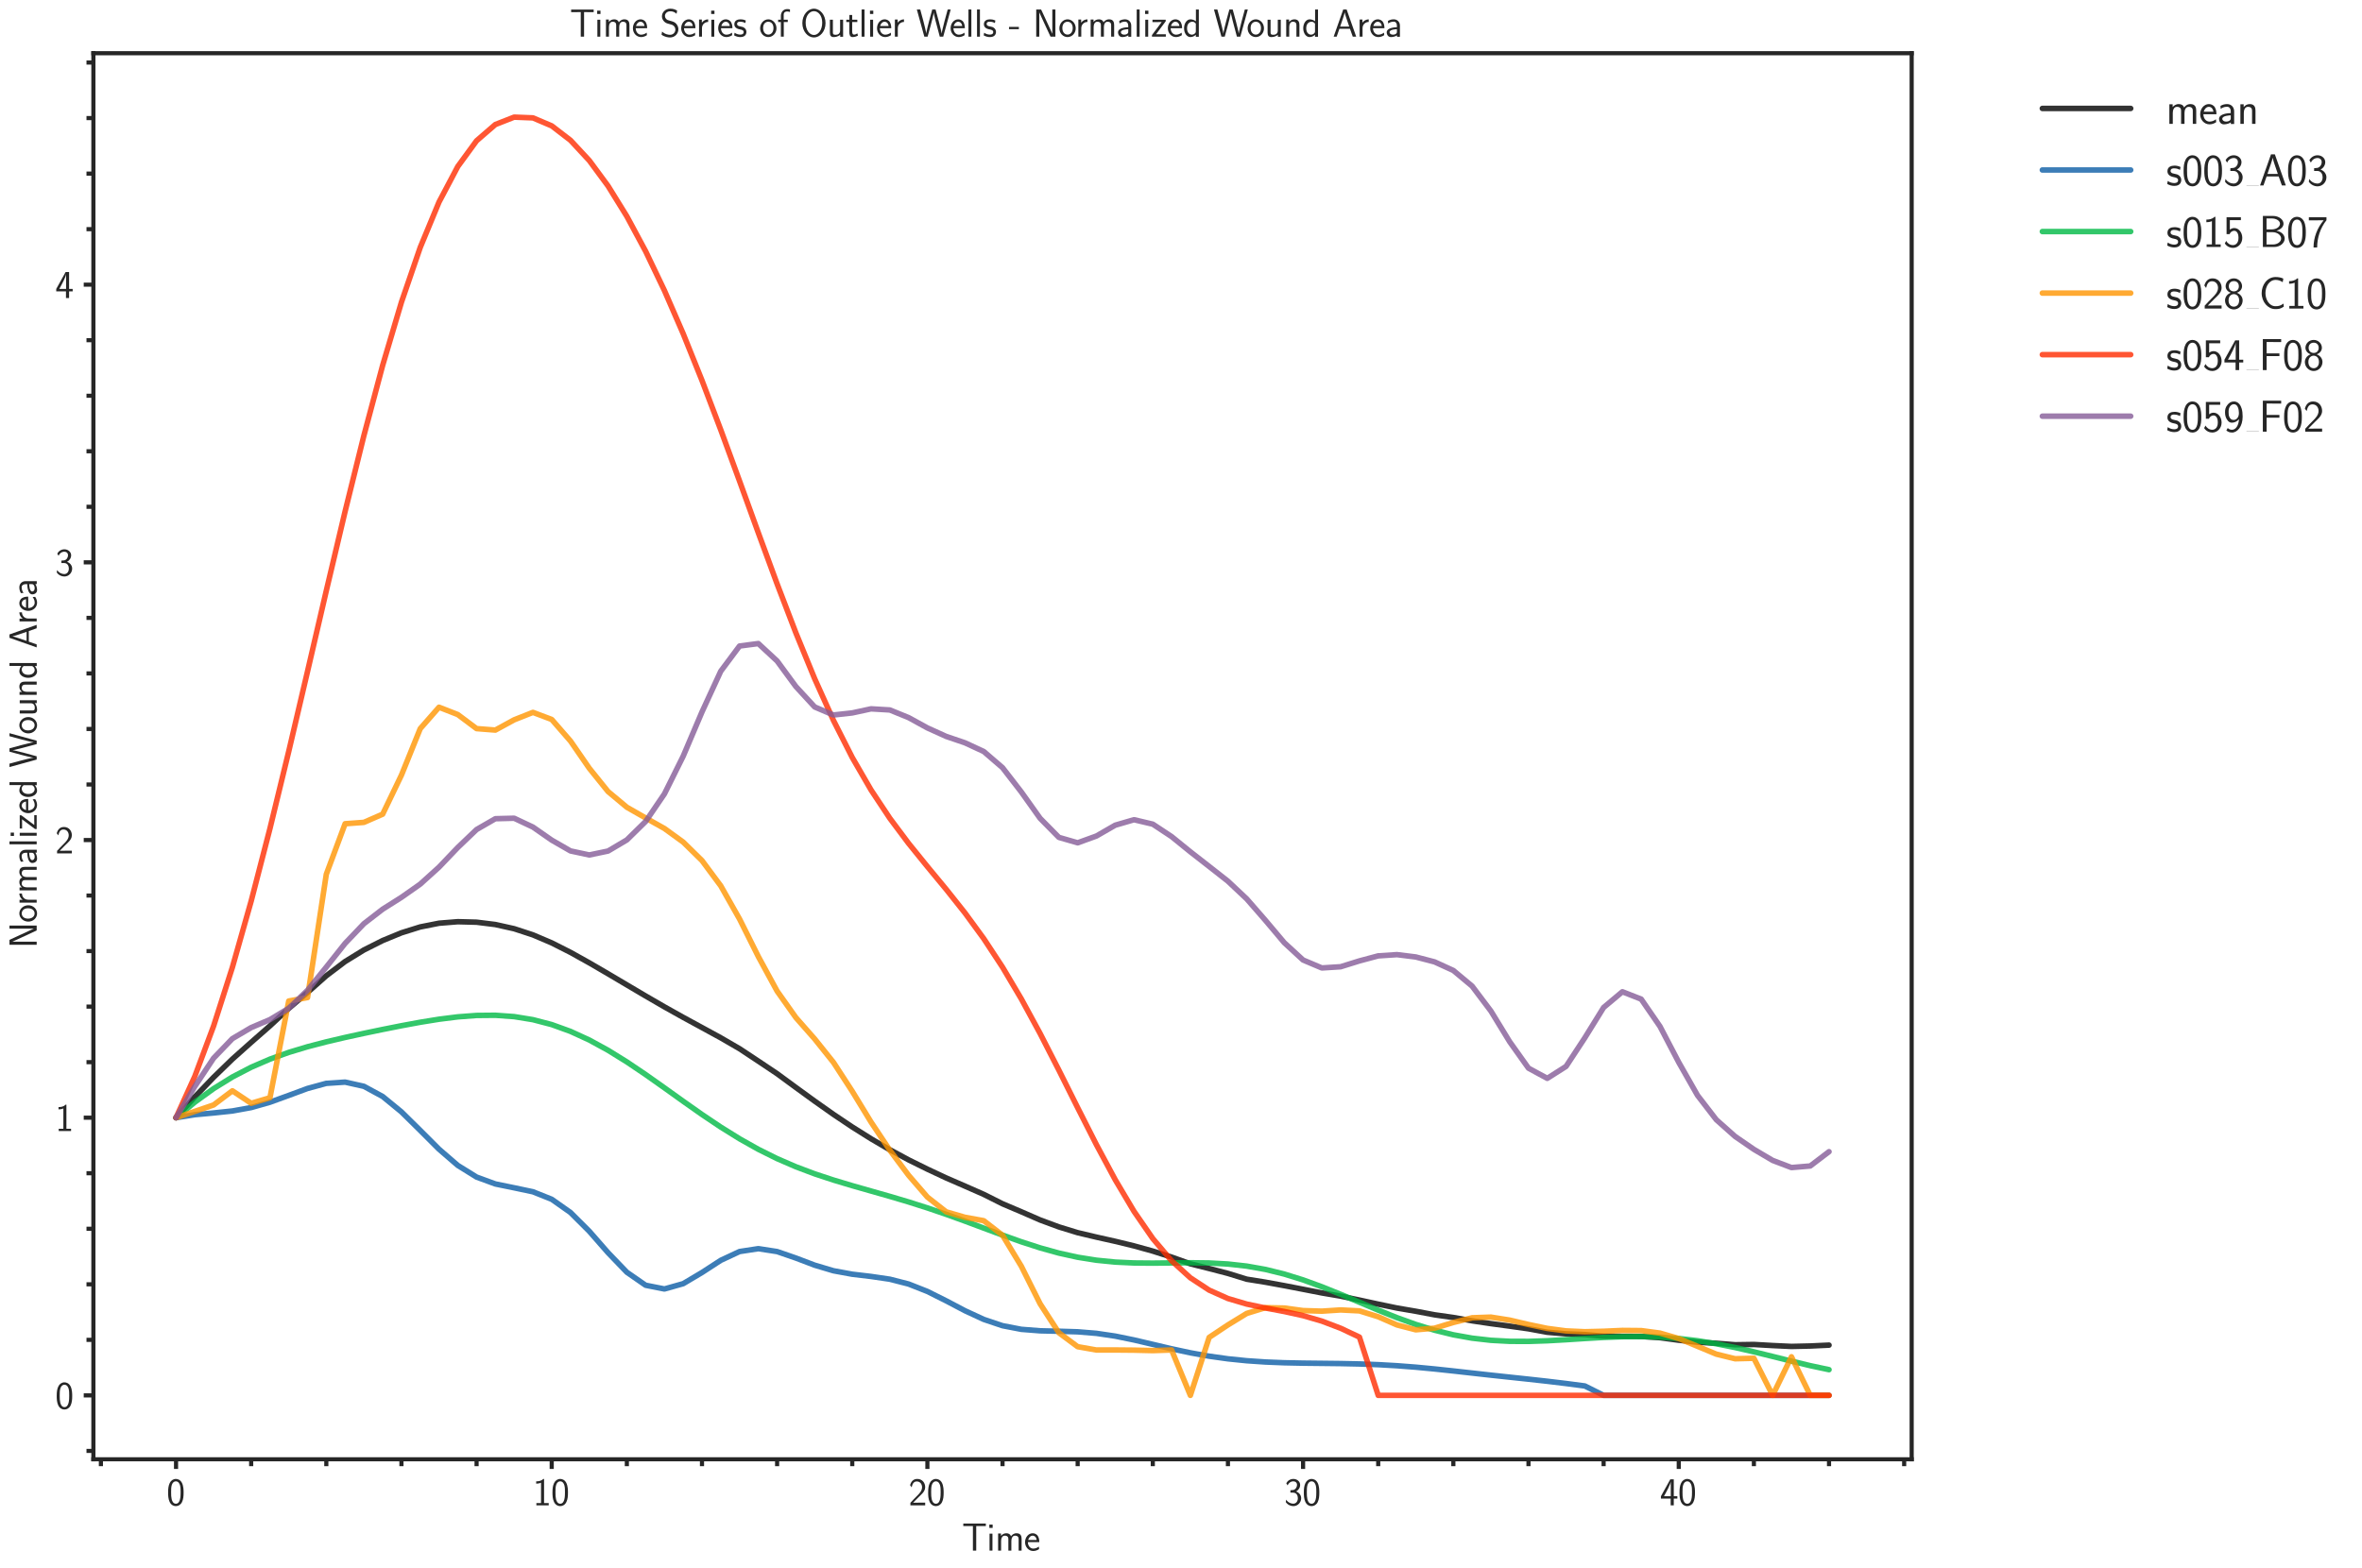<?xml version="1.0" encoding="utf-8" standalone="no"?>
<!DOCTYPE svg PUBLIC "-//W3C//DTD SVG 1.1//EN"
  "http://www.w3.org/Graphics/SVG/1.1/DTD/svg11.dtd">
<svg xmlns:xlink="http://www.w3.org/1999/xlink" width="855.53pt" height="568.08pt" viewBox="0 0 855.53 568.08" xmlns="http://www.w3.org/2000/svg" version="1.1">
 <defs>
  <style type="text/css">*{stroke-linejoin: round; stroke-linecap: butt}</style>
 </defs>
 <g id="figure_1">
  <g id="patch_1">
   <path d="M 0 568.08 
L 855.53 568.08 
L 855.53 0 
L 0 0 
z
" style="fill: #ffffff"/>
  </g>
  <g id="axes_1">
   <g id="patch_2">
    <path d="M 33.826 528.684 
L 692.419 528.684 
L 692.419 19.286 
L 33.826 19.286 
z
" style="fill: #ffffff"/>
   </g>
   <g id="matplotlib.axis_1">
    <g id="xtick_1">
     <g id="line2d_1">
      <defs>
       <path id="m28e84fc2ea" d="M 0 0 
L 0 3.5 
" style="stroke: #262626; stroke-width: 1.5"/>
      </defs>
      <g>
       <use xlink:href="#m28e84fc2ea" x="63.762" y="528.684" style="fill: #262626; stroke: #262626; stroke-width: 1.5"/>
      </g>
     </g>
     <g id="text_1">
      <!-- $\mathdefault{0}$ -->
      <g style="fill: #262626" transform="translate(60.348 545.37) scale(0.14 -0.14)">
       <defs>
        <path id="CMSS17-30" d="M 2758 2073 
C 2758 2439 2752 3120 2490 3647 
C 2227 4153 1805 4288 1504 4288 
C 1069 4288 698 4031 506 3621 
C 301 3191 243 2748 243 2073 
C 243 1611 262 1046 493 551 
C 755 6 1197 -128 1498 -128 
C 1894 -128 2278 83 2496 525 
C 2720 988 2758 1495 2758 2073 
z
M 1498 262 
C 1011 262 864 821 819 1007 
C 742 1328 730 1636 730 2144 
C 730 2542 730 2992 851 3345 
C 998 3756 1254 3897 1498 3897 
C 1971 3897 2125 3422 2176 3255 
C 2272 2915 2272 2516 2272 2144 
C 2272 1546 2272 262 1498 262 
z
" transform="scale(0.016)"/>
       </defs>
       <use xlink:href="#CMSS17-30" transform="scale(0.996)"/>
      </g>
     </g>
    </g>
    <g id="xtick_2">
     <g id="line2d_2">
      <g>
       <use xlink:href="#m28e84fc2ea" x="199.835" y="528.684" style="fill: #262626; stroke: #262626; stroke-width: 1.5"/>
      </g>
     </g>
     <g id="text_2">
      <!-- $\mathdefault{10}$ -->
      <g style="fill: #262626" transform="translate(193.007 545.37) scale(0.14 -0.14)">
       <defs>
        <path id="CMSS17-31" d="M 1818 4288 
L 1696 4288 
C 1350 3949 947 3902 538 3891 
L 538 3520 
C 723 3526 1024 3539 1325 3673 
L 1325 371 
L 570 371 
L 570 0 
L 2573 0 
L 2573 371 
L 1818 371 
L 1818 4288 
z
" transform="scale(0.016)"/>
       </defs>
       <use xlink:href="#CMSS17-31" transform="scale(0.996)"/>
       <use xlink:href="#CMSS17-30" transform="translate(46.844 0) scale(0.996)"/>
      </g>
     </g>
    </g>
    <g id="xtick_3">
     <g id="line2d_3">
      <g>
       <use xlink:href="#m28e84fc2ea" x="335.908" y="528.684" style="fill: #262626; stroke: #262626; stroke-width: 1.5"/>
      </g>
     </g>
     <g id="text_3">
      <!-- $\mathdefault{20}$ -->
      <g style="fill: #262626" transform="translate(329.08 545.37) scale(0.14 -0.14)">
       <defs>
        <path id="CMSS17-32" d="M 1651 1353 
C 1830 1538 2099 1761 2285 1984 
C 2464 2201 2701 2507 2701 2953 
C 2701 3655 2227 4288 1421 4288 
C 787 4288 422 3891 250 3272 
L 499 2928 
C 640 3508 838 3878 1338 3878 
C 1888 3878 2195 3431 2195 2940 
C 2195 2354 1747 1901 1408 1563 
C 1030 1187 659 805 301 409 
L 301 0 
L 2701 0 
L 2701 435 
L 1613 435 
C 1536 435 1459 428 1382 428 
L 742 428 
L 742 435 
L 1651 1353 
z
" transform="scale(0.016)"/>
       </defs>
       <use xlink:href="#CMSS17-32" transform="scale(0.996)"/>
       <use xlink:href="#CMSS17-30" transform="translate(46.844 0) scale(0.996)"/>
      </g>
     </g>
    </g>
    <g id="xtick_4">
     <g id="line2d_4">
      <g>
       <use xlink:href="#m28e84fc2ea" x="471.981" y="528.684" style="fill: #262626; stroke: #262626; stroke-width: 1.5"/>
      </g>
     </g>
     <g id="text_4">
      <!-- $\mathdefault{30}$ -->
      <g style="fill: #262626" transform="translate(465.152 545.37) scale(0.14 -0.14)">
       <defs>
        <path id="CMSS17-33" d="M 1005 2060 
L 1440 2060 
C 2042 2060 2214 1532 2214 1164 
C 2214 662 1933 268 1472 268 
C 1114 268 608 449 320 926 
C 275 700 275 687 250 533 
C 550 89 1037 -128 1485 -128 
C 2214 -128 2752 481 2752 1158 
C 2752 1667 2400 2092 1920 2252 
C 2304 2463 2586 2860 2586 3321 
C 2586 3859 2093 4288 1491 4288 
C 941 4288 512 3948 333 3583 
C 378 3519 493 3334 550 3238 
C 691 3615 1056 3897 1485 3897 
C 1843 3897 2080 3660 2080 3321 
C 2080 2969 1856 2585 1478 2496 
C 1453 2496 1056 2457 1005 2451 
L 1005 2060 
z
" transform="scale(0.016)"/>
       </defs>
       <use xlink:href="#CMSS17-33" transform="scale(0.996)"/>
       <use xlink:href="#CMSS17-30" transform="translate(46.844 0) scale(0.996)"/>
      </g>
     </g>
    </g>
    <g id="xtick_5">
     <g id="line2d_5">
      <g>
       <use xlink:href="#m28e84fc2ea" x="608.054" y="528.684" style="fill: #262626; stroke: #262626; stroke-width: 1.5"/>
      </g>
     </g>
     <g id="text_5">
      <!-- $\mathdefault{40}$ -->
      <g style="fill: #262626" transform="translate(601.225 545.37) scale(0.14 -0.14)">
       <defs>
        <path id="CMSS17-34" d="M 2253 1088 
L 2835 1088 
L 2835 1478 
L 2253 1478 
L 2253 4224 
L 1690 4224 
L 166 1478 
L 166 1088 
L 1747 1088 
L 1747 0 
L 2253 0 
L 2253 1088 
z
M 659 1478 
C 1030 2139 1766 3474 1766 3927 
L 1766 1478 
L 659 1478 
z
" transform="scale(0.016)"/>
       </defs>
       <use xlink:href="#CMSS17-34" transform="scale(0.996)"/>
       <use xlink:href="#CMSS17-30" transform="translate(46.844 0) scale(0.996)"/>
      </g>
     </g>
    </g>
    <g id="xtick_6">
     <g id="line2d_6">
      <defs>
       <path id="m2601c8737a" d="M 0 0 
L 0 2.5 
" style="stroke: #262626; stroke-width: 1.5"/>
      </defs>
      <g>
       <use xlink:href="#m2601c8737a" x="36.548" y="528.684" style="fill: #262626; stroke: #262626; stroke-width: 1.5"/>
      </g>
     </g>
    </g>
    <g id="xtick_7">
     <g id="line2d_7">
      <g>
       <use xlink:href="#m2601c8737a" x="90.977" y="528.684" style="fill: #262626; stroke: #262626; stroke-width: 1.5"/>
      </g>
     </g>
    </g>
    <g id="xtick_8">
     <g id="line2d_8">
      <g>
       <use xlink:href="#m2601c8737a" x="118.192" y="528.684" style="fill: #262626; stroke: #262626; stroke-width: 1.5"/>
      </g>
     </g>
    </g>
    <g id="xtick_9">
     <g id="line2d_9">
      <g>
       <use xlink:href="#m2601c8737a" x="145.406" y="528.684" style="fill: #262626; stroke: #262626; stroke-width: 1.5"/>
      </g>
     </g>
    </g>
    <g id="xtick_10">
     <g id="line2d_10">
      <g>
       <use xlink:href="#m2601c8737a" x="172.621" y="528.684" style="fill: #262626; stroke: #262626; stroke-width: 1.5"/>
      </g>
     </g>
    </g>
    <g id="xtick_11">
     <g id="line2d_11">
      <g>
       <use xlink:href="#m2601c8737a" x="227.05" y="528.684" style="fill: #262626; stroke: #262626; stroke-width: 1.5"/>
      </g>
     </g>
    </g>
    <g id="xtick_12">
     <g id="line2d_12">
      <g>
       <use xlink:href="#m2601c8737a" x="254.264" y="528.684" style="fill: #262626; stroke: #262626; stroke-width: 1.5"/>
      </g>
     </g>
    </g>
    <g id="xtick_13">
     <g id="line2d_13">
      <g>
       <use xlink:href="#m2601c8737a" x="281.479" y="528.684" style="fill: #262626; stroke: #262626; stroke-width: 1.5"/>
      </g>
     </g>
    </g>
    <g id="xtick_14">
     <g id="line2d_14">
      <g>
       <use xlink:href="#m2601c8737a" x="308.694" y="528.684" style="fill: #262626; stroke: #262626; stroke-width: 1.5"/>
      </g>
     </g>
    </g>
    <g id="xtick_15">
     <g id="line2d_15">
      <g>
       <use xlink:href="#m2601c8737a" x="363.123" y="528.684" style="fill: #262626; stroke: #262626; stroke-width: 1.5"/>
      </g>
     </g>
    </g>
    <g id="xtick_16">
     <g id="line2d_16">
      <g>
       <use xlink:href="#m2601c8737a" x="390.337" y="528.684" style="fill: #262626; stroke: #262626; stroke-width: 1.5"/>
      </g>
     </g>
    </g>
    <g id="xtick_17">
     <g id="line2d_17">
      <g>
       <use xlink:href="#m2601c8737a" x="417.552" y="528.684" style="fill: #262626; stroke: #262626; stroke-width: 1.5"/>
      </g>
     </g>
    </g>
    <g id="xtick_18">
     <g id="line2d_18">
      <g>
       <use xlink:href="#m2601c8737a" x="444.766" y="528.684" style="fill: #262626; stroke: #262626; stroke-width: 1.5"/>
      </g>
     </g>
    </g>
    <g id="xtick_19">
     <g id="line2d_19">
      <g>
       <use xlink:href="#m2601c8737a" x="499.196" y="528.684" style="fill: #262626; stroke: #262626; stroke-width: 1.5"/>
      </g>
     </g>
    </g>
    <g id="xtick_20">
     <g id="line2d_20">
      <g>
       <use xlink:href="#m2601c8737a" x="526.41" y="528.684" style="fill: #262626; stroke: #262626; stroke-width: 1.5"/>
      </g>
     </g>
    </g>
    <g id="xtick_21">
     <g id="line2d_21">
      <g>
       <use xlink:href="#m2601c8737a" x="553.625" y="528.684" style="fill: #262626; stroke: #262626; stroke-width: 1.5"/>
      </g>
     </g>
    </g>
    <g id="xtick_22">
     <g id="line2d_22">
      <g>
       <use xlink:href="#m2601c8737a" x="580.839" y="528.684" style="fill: #262626; stroke: #262626; stroke-width: 1.5"/>
      </g>
     </g>
    </g>
    <g id="xtick_23">
     <g id="line2d_23">
      <g>
       <use xlink:href="#m2601c8737a" x="635.268" y="528.684" style="fill: #262626; stroke: #262626; stroke-width: 1.5"/>
      </g>
     </g>
    </g>
    <g id="xtick_24">
     <g id="line2d_24">
      <g>
       <use xlink:href="#m2601c8737a" x="662.483" y="528.684" style="fill: #262626; stroke: #262626; stroke-width: 1.5"/>
      </g>
     </g>
    </g>
    <g id="xtick_25">
     <g id="line2d_25">
      <g>
       <use xlink:href="#m2601c8737a" x="689.698" y="528.684" style="fill: #262626; stroke: #262626; stroke-width: 1.5"/>
      </g>
     </g>
    </g>
    <g id="text_6">
     <!-- Time -->
     <g style="fill: #262626" transform="translate(348.425 561.768) scale(0.14 -0.14)">
      <defs>
       <path id="CMSS17-54" d="M 2317 3987 
L 2848 3987 
C 2925 3987 3002 3980 3078 3980 
L 3878 3980 
L 3878 4396 
L 218 4396 
L 218 3980 
L 1018 3980 
C 1094 3980 1171 3987 1248 3987 
L 1779 3987 
L 1779 0 
L 2317 0 
L 2317 3987 
z
" transform="scale(0.016)"/>
       <path id="CMSS17-69" d="M 979 4224 
L 442 4224 
L 442 3686 
L 979 3686 
L 979 4224 
z
M 947 2752 
L 474 2752 
L 474 0 
L 947 0 
L 947 2752 
z
" transform="scale(0.016)"/>
       <path id="CMSS17-6d" d="M 4288 1878 
C 4288 2309 4179 2816 3462 2816 
C 2982 2816 2694 2515 2566 2328 
C 2451 2668 2182 2816 1798 2816 
C 1363 2816 1088 2566 941 2386 
L 941 2783 
L 474 2783 
L 474 0 
L 960 0 
L 960 1556 
C 960 1936 1101 2425 1555 2425 
C 2138 2425 2138 2013 2138 1826 
L 2138 0 
L 2624 0 
L 2624 1556 
C 2624 1936 2765 2425 3219 2425 
C 3802 2425 3802 2013 3802 1826 
L 3802 0 
L 4288 0 
L 4288 1878 
z
" transform="scale(0.016)"/>
       <path id="CMSS17-65" d="M 2502 1375 
C 2502 1587 2490 2001 2285 2347 
C 2061 2713 1696 2816 1421 2816 
C 755 2816 192 2184 192 1363 
C 192 579 774 -64 1510 -64 
C 1798 -64 2150 19 2470 249 
C 2470 275 2458 414 2451 421 
C 2451 433 2432 629 2432 655 
C 2125 408 1773 326 1517 326 
C 1107 326 666 667 646 1375 
L 2502 1375 
z
M 698 1728 
C 781 2086 1062 2425 1421 2425 
C 1517 2425 1965 2412 2080 1728 
L 698 1728 
z
" transform="scale(0.016)"/>
      </defs>
      <use xlink:href="#CMSS17-54" transform="scale(0.996)"/>
      <use xlink:href="#CMSS17-69" transform="translate(63.819 0) scale(0.996)"/>
      <use xlink:href="#CMSS17-6d" transform="translate(86 0) scale(0.996)"/>
      <use xlink:href="#CMSS17-65" transform="translate(160.229 0) scale(0.996)"/>
     </g>
    </g>
   </g>
   <g id="matplotlib.axis_2">
    <g id="ytick_1">
     <g id="line2d_26">
      <defs>
       <path id="mf701b5ebea" d="M 0 0 
L -3.5 0 
" style="stroke: #262626; stroke-width: 1.5"/>
      </defs>
      <g>
       <use xlink:href="#mf701b5ebea" x="33.826" y="505.53" style="fill: #262626; stroke: #262626; stroke-width: 1.5"/>
      </g>
     </g>
     <g id="text_7">
      <!-- $\mathdefault{0}$ -->
      <g style="fill: #262626" transform="translate(19.998 510.373) scale(0.14 -0.14)">
       <use xlink:href="#CMSS17-30" transform="scale(0.996)"/>
      </g>
     </g>
    </g>
    <g id="ytick_2">
     <g id="line2d_27">
      <g>
       <use xlink:href="#mf701b5ebea" x="33.826" y="404.931" style="fill: #262626; stroke: #262626; stroke-width: 1.5"/>
      </g>
     </g>
     <g id="text_8">
      <!-- $\mathdefault{1}$ -->
      <g style="fill: #262626" transform="translate(19.998 409.774) scale(0.14 -0.14)">
       <use xlink:href="#CMSS17-31" transform="scale(0.996)"/>
      </g>
     </g>
    </g>
    <g id="ytick_3">
     <g id="line2d_28">
      <g>
       <use xlink:href="#mf701b5ebea" x="33.826" y="304.332" style="fill: #262626; stroke: #262626; stroke-width: 1.5"/>
      </g>
     </g>
     <g id="text_9">
      <!-- $\mathdefault{2}$ -->
      <g style="fill: #262626" transform="translate(19.998 309.175) scale(0.14 -0.14)">
       <use xlink:href="#CMSS17-32" transform="scale(0.996)"/>
      </g>
     </g>
    </g>
    <g id="ytick_4">
     <g id="line2d_29">
      <g>
       <use xlink:href="#mf701b5ebea" x="33.826" y="203.733" style="fill: #262626; stroke: #262626; stroke-width: 1.5"/>
      </g>
     </g>
     <g id="text_10">
      <!-- $\mathdefault{3}$ -->
      <g style="fill: #262626" transform="translate(19.998 208.576) scale(0.14 -0.14)">
       <use xlink:href="#CMSS17-33" transform="scale(0.996)"/>
      </g>
     </g>
    </g>
    <g id="ytick_5">
     <g id="line2d_30">
      <g>
       <use xlink:href="#mf701b5ebea" x="33.826" y="103.134" style="fill: #262626; stroke: #262626; stroke-width: 1.5"/>
      </g>
     </g>
     <g id="text_11">
      <!-- $\mathdefault{4}$ -->
      <g style="fill: #262626" transform="translate(19.998 107.977) scale(0.14 -0.14)">
       <use xlink:href="#CMSS17-34" transform="scale(0.996)"/>
      </g>
     </g>
    </g>
    <g id="ytick_6">
     <g id="line2d_31">
      <defs>
       <path id="m370d01e0fd" d="M 0 0 
L -2.5 0 
" style="stroke: #262626; stroke-width: 1.5"/>
      </defs>
      <g>
       <use xlink:href="#m370d01e0fd" x="33.826" y="525.65" style="fill: #262626; stroke: #262626; stroke-width: 1.5"/>
      </g>
     </g>
    </g>
    <g id="ytick_7">
     <g id="line2d_32">
      <g>
       <use xlink:href="#m370d01e0fd" x="33.826" y="485.41" style="fill: #262626; stroke: #262626; stroke-width: 1.5"/>
      </g>
     </g>
    </g>
    <g id="ytick_8">
     <g id="line2d_33">
      <g>
       <use xlink:href="#m370d01e0fd" x="33.826" y="465.29" style="fill: #262626; stroke: #262626; stroke-width: 1.5"/>
      </g>
     </g>
    </g>
    <g id="ytick_9">
     <g id="line2d_34">
      <g>
       <use xlink:href="#m370d01e0fd" x="33.826" y="445.17" style="fill: #262626; stroke: #262626; stroke-width: 1.5"/>
      </g>
     </g>
    </g>
    <g id="ytick_10">
     <g id="line2d_35">
      <g>
       <use xlink:href="#m370d01e0fd" x="33.826" y="425.051" style="fill: #262626; stroke: #262626; stroke-width: 1.5"/>
      </g>
     </g>
    </g>
    <g id="ytick_11">
     <g id="line2d_36">
      <g>
       <use xlink:href="#m370d01e0fd" x="33.826" y="384.811" style="fill: #262626; stroke: #262626; stroke-width: 1.5"/>
      </g>
     </g>
    </g>
    <g id="ytick_12">
     <g id="line2d_37">
      <g>
       <use xlink:href="#m370d01e0fd" x="33.826" y="364.691" style="fill: #262626; stroke: #262626; stroke-width: 1.5"/>
      </g>
     </g>
    </g>
    <g id="ytick_13">
     <g id="line2d_38">
      <g>
       <use xlink:href="#m370d01e0fd" x="33.826" y="344.571" style="fill: #262626; stroke: #262626; stroke-width: 1.5"/>
      </g>
     </g>
    </g>
    <g id="ytick_14">
     <g id="line2d_39">
      <g>
       <use xlink:href="#m370d01e0fd" x="33.826" y="324.452" style="fill: #262626; stroke: #262626; stroke-width: 1.5"/>
      </g>
     </g>
    </g>
    <g id="ytick_15">
     <g id="line2d_40">
      <g>
       <use xlink:href="#m370d01e0fd" x="33.826" y="284.212" style="fill: #262626; stroke: #262626; stroke-width: 1.5"/>
      </g>
     </g>
    </g>
    <g id="ytick_16">
     <g id="line2d_41">
      <g>
       <use xlink:href="#m370d01e0fd" x="33.826" y="264.092" style="fill: #262626; stroke: #262626; stroke-width: 1.5"/>
      </g>
     </g>
    </g>
    <g id="ytick_17">
     <g id="line2d_42">
      <g>
       <use xlink:href="#m370d01e0fd" x="33.826" y="243.973" style="fill: #262626; stroke: #262626; stroke-width: 1.5"/>
      </g>
     </g>
    </g>
    <g id="ytick_18">
     <g id="line2d_43">
      <g>
       <use xlink:href="#m370d01e0fd" x="33.826" y="223.853" style="fill: #262626; stroke: #262626; stroke-width: 1.5"/>
      </g>
     </g>
    </g>
    <g id="ytick_19">
     <g id="line2d_44">
      <g>
       <use xlink:href="#m370d01e0fd" x="33.826" y="183.613" style="fill: #262626; stroke: #262626; stroke-width: 1.5"/>
      </g>
     </g>
    </g>
    <g id="ytick_20">
     <g id="line2d_45">
      <g>
       <use xlink:href="#m370d01e0fd" x="33.826" y="163.493" style="fill: #262626; stroke: #262626; stroke-width: 1.5"/>
      </g>
     </g>
    </g>
    <g id="ytick_21">
     <g id="line2d_46">
      <g>
       <use xlink:href="#m370d01e0fd" x="33.826" y="143.374" style="fill: #262626; stroke: #262626; stroke-width: 1.5"/>
      </g>
     </g>
    </g>
    <g id="ytick_22">
     <g id="line2d_47">
      <g>
       <use xlink:href="#m370d01e0fd" x="33.826" y="123.254" style="fill: #262626; stroke: #262626; stroke-width: 1.5"/>
      </g>
     </g>
    </g>
    <g id="ytick_23">
     <g id="line2d_48">
      <g>
       <use xlink:href="#m370d01e0fd" x="33.826" y="83.014" style="fill: #262626; stroke: #262626; stroke-width: 1.5"/>
      </g>
     </g>
    </g>
    <g id="ytick_24">
     <g id="line2d_49">
      <g>
       <use xlink:href="#m370d01e0fd" x="33.826" y="62.894" style="fill: #262626; stroke: #262626; stroke-width: 1.5"/>
      </g>
     </g>
    </g>
    <g id="ytick_25">
     <g id="line2d_50">
      <g>
       <use xlink:href="#m370d01e0fd" x="33.826" y="42.775" style="fill: #262626; stroke: #262626; stroke-width: 1.5"/>
      </g>
     </g>
    </g>
    <g id="ytick_26">
     <g id="line2d_51">
      <g>
       <use xlink:href="#m370d01e0fd" x="33.826" y="22.655" style="fill: #262626; stroke: #262626; stroke-width: 1.5"/>
      </g>
     </g>
    </g>
    <g id="text_12">
     <!-- Normalized Wound Area -->
     <g style="fill: #262626" transform="translate(13.286 343.529) rotate(-90) scale(0.14 -0.14)">
      <defs>
       <path id="CMSS17-4e" d="M 1466 4179 
L 1350 4416 
L 563 4416 
L 563 0 
L 1062 0 
L 1062 3925 
L 1069 3931 
C 1114 3817 1139 3759 1402 3193 
L 2771 236 
L 2886 0 
L 3674 0 
L 3674 4416 
L 3174 4416 
L 3174 490 
L 3168 484 
C 3123 598 3098 655 2835 1222 
L 1466 4179 
z
" transform="scale(0.016)"/>
       <path id="CMSS17-6f" d="M 2829 1356 
C 2829 2175 2221 2816 1504 2816 
C 768 2816 173 2156 173 1356 
C 173 544 787 -64 1498 -64 
C 2227 -64 2829 563 2829 1356 
z
M 1504 339 
C 1050 339 659 710 659 1407 
C 659 2150 1114 2425 1498 2425 
C 1914 2425 2342 2124 2342 1407 
C 2342 684 1926 339 1504 339 
z
" transform="scale(0.016)"/>
       <path id="CMSS17-72" d="M 954 1369 
C 954 1974 1395 2379 1958 2392 
L 1958 2816 
C 1549 2809 1165 2604 934 2270 
L 934 2783 
L 480 2783 
L 480 0 
L 954 0 
L 954 1369 
z
" transform="scale(0.016)"/>
       <path id="CMSS17-61" d="M 2406 1789 
C 2406 2399 1978 2816 1402 2816 
C 1120 2816 813 2764 461 2559 
L 499 2133 
C 659 2250 934 2438 1395 2438 
C 1722 2438 1920 2185 1920 1782 
L 1920 1536 
C 896 1504 256 1209 256 711 
C 256 452 416 -64 947 -64 
C 1043 -64 1562 -52 1933 224 
L 1933 -13 
L 2406 -13 
L 2406 1789 
z
M 1920 824 
C 1920 711 1920 559 1728 446 
C 1562 339 1350 326 1261 326 
C 941 326 723 503 723 723 
C 723 1165 1722 1209 1920 1216 
L 1920 824 
z
" transform="scale(0.016)"/>
       <path id="CMSS17-6c" d="M 947 4416 
L 474 4416 
L 474 0 
L 947 0 
L 947 4416 
z
" transform="scale(0.016)"/>
       <path id="CMSS17-7a" d="M 2400 2502 
L 2400 2752 
L 250 2752 
L 250 2367 
L 1069 2367 
C 1146 2367 1222 2374 1299 2374 
L 1747 2374 
L 166 262 
L 166 0 
L 2419 0 
L 2419 396 
L 1549 396 
C 1472 396 1395 390 1318 390 
L 826 390 
L 2400 2502 
z
" transform="scale(0.016)"/>
       <path id="CMSS17-64" d="M 2611 4416 
L 2138 4416 
L 2138 2495 
C 1939 2662 1613 2816 1254 2816 
C 672 2816 211 2179 211 1375 
C 211 572 666 -64 1235 -64 
C 1677 -64 1971 172 2125 307 
L 2125 -13 
L 2611 -13 
L 2611 4416 
z
M 2125 851 
C 2125 760 2125 663 1926 488 
C 1798 378 1645 326 1498 326 
C 1152 326 698 585 698 1369 
C 698 2185 1210 2425 1562 2425 
C 1798 2425 1990 2308 2125 2114 
L 2125 851 
z
" transform="scale(0.016)"/>
       <path id="CMSS17-57" d="M 5581 4416 
L 5094 4416 
L 4557 2436 
C 4474 2118 4397 1800 4320 1482 
C 4205 1012 4122 681 4109 516 
L 4102 516 
C 4090 687 4006 1050 3904 1457 
C 3827 1794 3744 2131 3654 2462 
L 3123 4416 
L 2586 4416 
L 2080 2564 
L 1824 1552 
C 1632 751 1626 636 1613 509 
L 1606 509 
C 1606 547 1581 757 1402 1501 
C 1312 1870 1222 2246 1126 2602 
L 634 4416 
L 83 4416 
L 1299 0 
L 1830 0 
L 2336 1838 
L 2592 2850 
C 2765 3562 2803 3740 2816 3899 
L 2822 3899 
C 2822 3874 2880 3473 3130 2544 
L 3808 0 
L 4365 0 
L 5581 4416 
z
" transform="scale(0.016)"/>
       <path id="CMSS17-75" d="M 2618 2752 
L 2131 2752 
L 2131 976 
C 2131 500 1786 307 1421 307 
C 998 307 960 448 960 712 
L 960 2752 
L 474 2752 
L 474 680 
C 474 179 646 -64 1088 -64 
C 1306 -64 1798 -13 2144 307 
L 2144 -13 
L 2618 -13 
L 2618 2752 
z
" transform="scale(0.016)"/>
       <path id="CMSS17-6e" d="M 2618 1878 
C 2618 2283 2522 2816 1798 2816 
C 1389 2816 1120 2604 941 2386 
L 941 2783 
L 474 2783 
L 474 0 
L 960 0 
L 960 1556 
C 960 1962 1114 2425 1549 2425 
C 2112 2425 2131 2045 2131 1826 
L 2131 0 
L 2618 0 
L 2618 1878 
z
" transform="scale(0.016)"/>
       <path id="CMSS17-41" d="M 2272 4416 
L 1722 4416 
L 166 0 
L 653 0 
L 1101 1280 
L 2816 1280 
L 3270 0 
L 3827 0 
L 2272 4416 
z
M 2694 1638 
L 1222 1638 
C 1530 2530 1914 3638 1958 3924 
L 1965 3924 
C 2010 3663 2138 3281 2246 2956 
L 2694 1638 
z
" transform="scale(0.016)"/>
      </defs>
      <use xlink:href="#CMSS17-4e" transform="scale(0.996)"/>
      <use xlink:href="#CMSS17-6f" transform="translate(66.062 0) scale(0.996)"/>
      <use xlink:href="#CMSS17-72" transform="translate(110.303 0) scale(0.996)"/>
      <use xlink:href="#CMSS17-6d" transform="translate(142.212 0) scale(0.996)"/>
      <use xlink:href="#CMSS17-61" transform="translate(216.442 0) scale(0.996)"/>
      <use xlink:href="#CMSS17-6c" transform="translate(261.364 0) scale(0.996)"/>
      <use xlink:href="#CMSS17-69" transform="translate(283.544 0) scale(0.996)"/>
      <use xlink:href="#CMSS17-7a" transform="translate(305.725 0) scale(0.996)"/>
      <use xlink:href="#CMSS17-65" transform="translate(346.403 0) scale(0.996)"/>
      <use xlink:href="#CMSS17-64" transform="translate(388.042 0) scale(0.996)"/>
      <use xlink:href="#CMSS17-57" transform="translate(467.476 0) scale(0.996)"/>
      <use xlink:href="#CMSS17-6f" transform="translate(553.116 0) scale(0.996)"/>
      <use xlink:href="#CMSS17-75" transform="translate(599.959 0) scale(0.996)"/>
      <use xlink:href="#CMSS17-6e" transform="translate(648.164 0) scale(0.996)"/>
      <use xlink:href="#CMSS17-64" transform="translate(696.369 0) scale(0.996)"/>
      <use xlink:href="#CMSS17-41" transform="translate(775.803 0) scale(0.996)"/>
      <use xlink:href="#CMSS17-72" transform="translate(838.021 0) scale(0.996)"/>
      <use xlink:href="#CMSS17-65" transform="translate(869.931 0) scale(0.996)"/>
      <use xlink:href="#CMSS17-61" transform="translate(911.57 0) scale(0.996)"/>
     </g>
    </g>
   </g>
   <g id="line2d_52">
    <path d="M 63.762 404.931 
L 70.566 397.39 
L 77.37 390.297 
L 84.173 383.7 
L 90.977 377.627 
L 97.781 371.663 
L 104.584 365.338 
L 111.388 359.552 
L 118.192 353.512 
L 124.995 348.36 
L 131.799 344.17 
L 138.602 340.748 
L 145.406 337.949 
L 152.21 335.82 
L 159.013 334.472 
L 165.817 333.924 
L 172.621 334.103 
L 179.424 334.948 
L 186.228 336.469 
L 193.032 338.698 
L 199.835 341.599 
L 206.639 345.039 
L 213.443 348.827 
L 220.246 352.791 
L 227.05 356.818 
L 233.853 360.834 
L 240.657 364.774 
L 247.461 368.583 
L 254.264 372.28 
L 261.068 375.996 
L 267.872 379.94 
L 274.675 384.44 
L 281.479 388.991 
L 288.283 393.992 
L 295.086 398.932 
L 301.89 403.733 
L 308.694 408.293 
L 315.497 412.568 
L 322.301 416.543 
L 329.104 420.209 
L 335.908 423.574 
L 342.712 426.757 
L 349.515 429.716 
L 356.319 432.71 
L 363.123 436.125 
L 369.926 439.011 
L 376.73 441.982 
L 383.534 444.498 
L 390.337 446.588 
L 397.141 448.2 
L 403.945 449.72 
L 410.748 451.376 
L 417.552 453.263 
L 424.355 455.441 
L 431.159 457.87 
L 437.963 459.574 
L 444.766 461.342 
L 451.57 463.439 
L 458.374 464.534 
L 465.177 465.779 
L 471.981 467.094 
L 478.785 468.417 
L 485.588 469.572 
L 492.392 471.001 
L 499.196 472.481 
L 505.999 473.892 
L 512.803 475.059 
L 519.606 476.344 
L 526.41 477.317 
L 533.214 478.522 
L 540.017 479.537 
L 546.821 480.453 
L 553.625 481.414 
L 560.428 482.664 
L 567.232 483.242 
L 574.036 483.499 
L 580.839 484.08 
L 587.643 484.154 
L 594.447 484.182 
L 601.25 484.633 
L 608.054 485.547 
L 614.857 486.268 
L 621.661 486.656 
L 628.465 487.192 
L 635.268 487.093 
L 642.072 487.48 
L 648.876 487.8 
L 655.679 487.644 
L 662.483 487.327 
" clip-path="url(#pa9d89c3015)" style="fill: none; stroke: #000000; stroke-opacity: 0.8; stroke-width: 2; stroke-linecap: round"/>
   </g>
   <g id="line2d_53">
    <path d="M 63.762 404.931 
L 70.566 403.844 
L 77.37 403.215 
L 84.173 402.497 
L 90.977 401.26 
L 97.781 399.325 
L 104.584 396.856 
L 111.388 394.341 
L 118.192 392.487 
L 124.995 392.038 
L 131.799 393.56 
L 138.602 397.25 
L 145.406 402.824 
L 152.21 409.538 
L 159.013 416.351 
L 165.817 422.22 
L 172.621 426.443 
L 179.424 428.938 
L 186.228 430.331 
L 193.032 431.768 
L 199.835 434.487 
L 206.639 439.28 
L 213.443 446.075 
L 220.246 453.844 
L 227.05 460.922 
L 233.853 465.634 
L 240.657 466.982 
L 247.461 465.059 
L 254.264 461.02 
L 261.068 456.602 
L 267.872 453.422 
L 274.675 452.382 
L 281.479 453.434 
L 288.283 455.781 
L 295.086 458.364 
L 301.89 460.39 
L 308.694 461.638 
L 315.497 462.446 
L 322.301 463.446 
L 329.104 465.19 
L 335.908 467.879 
L 342.712 471.282 
L 349.515 474.86 
L 356.319 478.007 
L 363.123 480.293 
L 369.926 481.604 
L 376.73 482.139 
L 383.534 482.298 
L 390.337 482.503 
L 397.141 483.057 
L 403.945 484.066 
L 410.748 485.457 
L 417.552 487.053 
L 424.355 488.656 
L 431.159 490.112 
L 437.963 491.333 
L 444.766 492.288 
L 451.57 492.982 
L 458.374 493.443 
L 465.177 493.715 
L 471.981 493.855 
L 478.785 493.93 
L 485.588 494.009 
L 492.392 494.151 
L 499.196 494.403 
L 505.999 494.79 
L 512.803 495.315 
L 519.606 495.961 
L 526.41 496.687 
L 533.214 497.448 
L 540.017 498.203 
L 546.821 498.935 
L 553.625 499.66 
L 560.428 500.414 
L 567.232 501.232 
L 574.036 502.122 
L 580.839 505.53 
L 587.643 505.53 
L 594.447 505.53 
L 601.25 505.53 
L 608.054 505.53 
L 614.857 505.53 
L 621.661 505.53 
L 628.465 505.53 
L 635.268 505.53 
L 642.072 505.53 
L 648.876 505.53 
L 655.679 505.53 
L 662.483 505.53 
" clip-path="url(#pa9d89c3015)" style="fill: none; stroke: #0c5da5; stroke-opacity: 0.8; stroke-width: 2; stroke-linecap: round"/>
   </g>
   <g id="line2d_54">
    <path d="M 63.762 404.931 
L 70.566 399.311 
L 77.37 394.394 
L 84.173 390.187 
L 90.977 386.651 
L 97.781 383.714 
L 104.584 381.276 
L 111.388 379.225 
L 118.192 377.452 
L 124.995 375.86 
L 131.799 374.376 
L 138.602 372.961 
L 145.406 371.61 
L 152.21 370.353 
L 159.013 369.254 
L 165.817 368.398 
L 172.621 367.887 
L 179.424 367.826 
L 186.228 368.311 
L 193.032 369.418 
L 199.835 371.198 
L 206.639 373.662 
L 213.443 376.786 
L 220.246 380.506 
L 227.05 384.722 
L 233.853 389.308 
L 240.657 394.114 
L 247.461 398.986 
L 254.264 403.772 
L 261.068 408.334 
L 267.872 412.563 
L 274.675 416.386 
L 281.479 419.767 
L 288.283 422.714 
L 295.086 425.274 
L 301.89 427.523 
L 308.694 429.562 
L 315.497 431.499 
L 322.301 433.436 
L 329.104 435.458 
L 335.908 437.619 
L 342.712 439.94 
L 349.515 442.398 
L 356.319 444.937 
L 363.123 447.469 
L 369.926 449.891 
L 376.73 452.093 
L 383.534 453.981 
L 390.337 455.484 
L 397.141 456.567 
L 403.945 457.242 
L 410.748 457.561 
L 417.552 457.621 
L 424.355 457.546 
L 431.159 457.48 
L 437.963 457.568 
L 444.766 457.94 
L 451.57 458.699 
L 458.374 459.908 
L 465.177 461.584 
L 471.981 463.698 
L 478.785 466.18 
L 485.588 468.921 
L 492.392 471.793 
L 499.196 474.656 
L 505.999 477.375 
L 512.803 479.828 
L 519.606 481.921 
L 526.41 483.59 
L 533.214 484.807 
L 540.017 485.58 
L 546.821 485.948 
L 553.625 485.976 
L 560.428 485.75 
L 567.232 485.367 
L 574.036 484.928 
L 580.839 484.533 
L 587.643 484.27 
L 594.447 484.214 
L 601.25 484.421 
L 608.054 484.925 
L 614.857 485.735 
L 621.661 486.838 
L 628.465 488.198 
L 635.268 489.754 
L 642.072 491.43 
L 648.876 493.134 
L 655.679 494.766 
L 662.483 496.22 
" clip-path="url(#pa9d89c3015)" style="fill: none; stroke: #00b945; stroke-opacity: 0.8; stroke-width: 2; stroke-linecap: round"/>
   </g>
   <g id="line2d_55">
    <path d="M 63.762 404.931 
L 70.566 402.637 
L 77.37 400.315 
L 84.173 395.187 
L 90.977 399.718 
L 97.781 397.697 
L 104.584 362.662 
L 111.388 361.405 
L 118.192 316.73 
L 124.995 298.436 
L 131.799 297.937 
L 138.602 294.968 
L 145.406 280.813 
L 152.21 263.984 
L 159.013 256.221 
L 165.817 258.877 
L 172.621 263.973 
L 179.424 264.502 
L 186.228 260.786 
L 193.032 258.088 
L 199.835 260.653 
L 206.639 268.48 
L 213.443 278.335 
L 220.246 286.774 
L 227.05 292.456 
L 233.853 296.334 
L 240.657 300.155 
L 247.461 305.087 
L 254.264 311.77 
L 261.068 320.939 
L 267.872 332.958 
L 274.675 346.568 
L 281.479 359.074 
L 288.283 368.675 
L 295.086 376.401 
L 301.89 384.906 
L 308.694 395.372 
L 315.497 406.516 
L 322.301 416.729 
L 329.104 425.806 
L 335.908 433.694 
L 342.712 439.037 
L 349.515 441.015 
L 356.319 442.247 
L 363.123 447.526 
L 369.926 458.739 
L 376.73 472.344 
L 383.534 482.851 
L 390.337 487.896 
L 397.141 489.097 
L 403.945 489.086 
L 410.748 489.148 
L 417.552 489.309 
L 424.355 489.089 
L 431.159 505.53 
L 437.963 484.533 
L 444.766 480.008 
L 451.57 475.845 
L 458.374 473.751 
L 465.177 473.889 
L 471.981 474.811 
L 478.785 475.022 
L 485.588 474.578 
L 492.392 474.925 
L 499.196 477.045 
L 505.999 480.02 
L 512.803 481.778 
L 519.606 481.192 
L 526.41 479.128 
L 533.214 477.416 
L 540.017 477.178 
L 546.821 478.257 
L 553.625 479.851 
L 560.428 481.268 
L 567.232 482.167 
L 574.036 482.47 
L 580.839 482.302 
L 587.643 481.999 
L 594.447 482.059 
L 601.25 482.965 
L 608.054 484.944 
L 614.857 487.758 
L 621.661 490.592 
L 628.465 492.267 
L 635.268 492.094 
L 642.072 505.53 
L 648.876 491.547 
L 655.679 505.53 
L 662.483 505.53 
" clip-path="url(#pa9d89c3015)" style="fill: none; stroke: #ff9500; stroke-opacity: 0.8; stroke-width: 2; stroke-linecap: round"/>
   </g>
   <g id="line2d_56">
    <path d="M 63.762 404.931 
L 70.566 389.937 
L 77.37 371.708 
L 84.173 350.431 
L 90.977 326.43 
L 97.781 300.162 
L 104.584 272.206 
L 111.388 243.239 
L 118.192 214.007 
L 124.995 185.283 
L 131.799 157.831 
L 138.602 132.357 
L 145.406 109.467 
L 152.21 89.641 
L 159.013 73.203 
L 165.817 60.317 
L 172.621 50.993 
L 179.424 45.109 
L 186.228 42.44 
L 193.032 42.704 
L 199.835 45.595 
L 206.639 50.826 
L 213.443 58.151 
L 220.246 67.381 
L 227.05 78.378 
L 233.853 91.036 
L 240.657 105.258 
L 247.461 120.919 
L 254.264 137.835 
L 261.068 155.742 
L 267.872 174.291 
L 274.675 193.053 
L 281.479 211.554 
L 288.283 229.316 
L 295.086 245.91 
L 301.89 261.012 
L 308.694 274.441 
L 315.497 286.195 
L 322.301 296.453 
L 329.104 305.553 
L 335.908 313.958 
L 342.712 322.185 
L 349.515 330.742 
L 356.319 340.055 
L 363.123 350.406 
L 369.926 361.895 
L 376.73 374.424 
L 383.534 387.709 
L 390.337 401.32 
L 397.141 414.735 
L 403.945 427.415 
L 410.748 438.869 
L 417.552 448.723 
L 424.355 456.759 
L 431.159 462.939 
L 437.963 467.403 
L 444.766 470.442 
L 451.57 472.453 
L 458.374 473.88 
L 465.177 475.156 
L 471.981 476.651 
L 478.785 478.627 
L 485.588 481.217 
L 492.392 484.417 
L 499.196 505.53 
L 505.999 505.53 
L 512.803 505.53 
L 519.606 505.53 
L 526.41 505.53 
L 533.214 505.53 
L 540.017 505.53 
L 546.821 505.53 
L 553.625 505.53 
L 560.428 505.53 
L 567.232 505.53 
L 574.036 505.53 
L 580.839 505.53 
L 587.643 505.53 
L 594.447 505.53 
L 601.25 505.53 
L 608.054 505.53 
L 614.857 505.53 
L 621.661 505.53 
L 628.465 505.53 
L 635.268 505.53 
L 642.072 505.53 
L 648.876 505.53 
L 655.679 505.53 
L 662.483 505.53 
" clip-path="url(#pa9d89c3015)" style="fill: none; stroke: #ff2c00; stroke-opacity: 0.8; stroke-width: 2; stroke-linecap: round"/>
   </g>
   <g id="line2d_57">
    <path d="M 63.762 404.931 
L 70.566 393.604 
L 77.37 383.352 
L 84.173 376.287 
L 90.977 372.279 
L 97.781 369.389 
L 104.584 365.289 
L 111.388 358.765 
L 118.192 350.356 
L 124.995 341.783 
L 131.799 334.653 
L 138.602 329.392 
L 145.406 325.096 
L 152.21 320.313 
L 159.013 314.16 
L 165.817 307.035 
L 172.621 300.535 
L 179.424 296.61 
L 186.228 296.437 
L 193.032 299.639 
L 199.835 304.369 
L 206.639 308.285 
L 213.443 309.744 
L 220.246 308.324 
L 227.05 304.295 
L 233.853 297.618 
L 240.657 287.625 
L 247.461 273.94 
L 254.264 257.929 
L 261.068 243.168 
L 267.872 234.044 
L 274.675 233.157 
L 281.479 239.469 
L 288.283 248.741 
L 295.086 256.125 
L 301.89 259.035 
L 308.694 258.282 
L 315.497 256.81 
L 322.301 257.211 
L 329.104 259.984 
L 335.908 263.715 
L 342.712 266.797 
L 349.515 269.112 
L 356.319 272.262 
L 363.123 278.123 
L 369.926 286.921 
L 376.73 296.472 
L 383.534 303.375 
L 390.337 305.341 
L 397.141 302.876 
L 403.945 298.958 
L 410.748 296.977 
L 417.552 298.587 
L 424.355 303.083 
L 431.159 308.601 
L 437.963 313.91 
L 444.766 319.255 
L 451.57 325.657 
L 458.374 333.464 
L 465.177 341.54 
L 471.981 347.802 
L 478.785 350.679 
L 485.588 350.244 
L 492.392 348.125 
L 499.196 346.303 
L 505.999 345.855 
L 512.803 346.704 
L 519.606 348.481 
L 526.41 351.593 
L 533.214 357.272 
L 540.017 366.303 
L 546.821 377.424 
L 553.625 386.988 
L 560.428 390.677 
L 567.232 386.354 
L 574.036 375.986 
L 580.839 365.001 
L 587.643 359.304 
L 594.447 361.973 
L 601.25 371.859 
L 608.054 384.883 
L 614.857 396.848 
L 621.661 405.674 
L 628.465 411.722 
L 635.268 416.398 
L 642.072 420.412 
L 648.876 422.997 
L 655.679 422.426 
L 662.483 417.244 
" clip-path="url(#pa9d89c3015)" style="fill: none; stroke: #845b97; stroke-opacity: 0.8; stroke-width: 2; stroke-linecap: round"/>
   </g>
   <g id="patch_3">
    <path d="M 33.826 528.684 
L 33.826 19.286 
" style="fill: none; stroke: #262626; stroke-width: 1.5; stroke-linejoin: miter; stroke-linecap: square"/>
   </g>
   <g id="patch_4">
    <path d="M 692.419 528.684 
L 692.419 19.286 
" style="fill: none; stroke: #262626; stroke-width: 1.5; stroke-linejoin: miter; stroke-linecap: square"/>
   </g>
   <g id="patch_5">
    <path d="M 33.826 528.684 
L 692.419 528.684 
" style="fill: none; stroke: #262626; stroke-width: 1.5; stroke-linejoin: miter; stroke-linecap: square"/>
   </g>
   <g id="patch_6">
    <path d="M 33.826 19.286 
L 692.419 19.286 
" style="fill: none; stroke: #262626; stroke-width: 1.5; stroke-linejoin: miter; stroke-linecap: square"/>
   </g>
   <g id="text_13">
    <!-- Time Series of Outlier Wells - Normalized Wound Area -->
    <g style="fill: #262626" transform="translate(206.382 13.286) scale(0.14 -0.14)">
     <defs>
      <path id="CMSS17-53" d="M 2797 4230 
C 2515 4396 2208 4544 1690 4544 
C 864 4544 333 3934 333 3309 
C 333 3064 403 2787 653 2504 
C 902 2220 1184 2143 1542 2053 
C 1690 2014 1939 1943 1984 1924 
C 2342 1782 2515 1454 2515 1144 
C 2515 738 2202 307 1645 307 
C 1453 307 890 339 358 829 
L 269 320 
C 794 -64 1363 -128 1651 -128 
C 2438 -128 3002 494 3002 1202 
C 3002 1460 2925 1789 2656 2092 
C 2394 2381 2163 2446 1638 2588 
C 1338 2665 1146 2717 986 2916 
C 877 3058 819 3193 819 3367 
C 819 3728 1126 4121 1690 4121 
C 1971 4121 2336 4063 2707 3715 
L 2797 4230 
z
" transform="scale(0.016)"/>
      <path id="CMSS17-73" d="M 2061 2623 
C 1683 2803 1389 2816 1197 2816 
C 742 2816 198 2655 198 2009 
C 198 1363 902 1222 1094 1183 
C 1389 1126 1715 1062 1715 742 
C 1715 339 1254 339 1171 339 
C 915 339 563 409 243 639 
L 166 211 
C 531 0 883 -64 1178 -64 
C 1965 -64 2163 416 2163 780 
C 2163 1094 1984 1305 1862 1401 
C 1651 1567 1574 1587 1050 1695 
C 960 1708 646 1779 646 2067 
C 646 2431 1050 2431 1139 2431 
C 1555 2431 1811 2303 1984 2207 
L 2061 2623 
z
" transform="scale(0.016)"/>
      <path id="CMSS17-66" d="M 1075 2380 
L 1722 2380 
L 1722 2752 
L 1062 2752 
L 1062 3563 
C 1062 4013 1408 4089 1606 4089 
C 1670 4089 1850 4089 2080 4007 
L 2080 4428 
C 1933 4460 1754 4480 1613 4480 
C 1018 4480 602 3994 602 3366 
L 602 2752 
L 160 2752 
L 160 2380 
L 602 2380 
L 602 0 
L 1075 0 
L 1075 2380 
z
" transform="scale(0.016)"/>
      <path id="CMSS17-4f" d="M 4096 2201 
C 4096 3541 3219 4544 2214 4544 
C 1210 4544 333 3535 333 2201 
C 333 855 1222 -128 2214 -128 
C 3206 -128 4096 855 4096 2201 
z
M 2214 275 
C 1510 275 870 1067 870 2285 
C 870 3470 1549 4140 2214 4140 
C 2880 4140 3558 3470 3558 2285 
C 3558 1061 2912 275 2214 275 
z
" transform="scale(0.016)"/>
      <path id="CMSS17-74" d="M 1069 2380 
L 1901 2380 
L 1901 2752 
L 1069 2752 
L 1069 3520 
L 614 3520 
L 614 2752 
L 109 2752 
L 109 2380 
L 602 2380 
L 602 751 
C 602 384 685 -64 1107 -64 
C 1427 -64 1722 25 2003 172 
L 1901 551 
C 1747 416 1562 339 1363 339 
C 1082 339 1069 699 1069 860 
L 1069 2380 
z
" transform="scale(0.016)"/>
      <path id="CMSS17-2d" d="M 1664 1216 
L 1664 1587 
L 64 1587 
L 64 1216 
L 1664 1216 
z
" transform="scale(0.016)"/>
     </defs>
     <use xlink:href="#CMSS17-54" transform="scale(0.996)"/>
     <use xlink:href="#CMSS17-69" transform="translate(63.819 0) scale(0.996)"/>
     <use xlink:href="#CMSS17-6d" transform="translate(86 0) scale(0.996)"/>
     <use xlink:href="#CMSS17-65" transform="translate(160.229 0) scale(0.996)"/>
     <use xlink:href="#CMSS17-53" transform="translate(233.097 0) scale(0.996)"/>
     <use xlink:href="#CMSS17-65" transform="translate(285.146 0) scale(0.996)"/>
     <use xlink:href="#CMSS17-72" transform="translate(326.785 0) scale(0.996)"/>
     <use xlink:href="#CMSS17-69" transform="translate(358.694 0) scale(0.996)"/>
     <use xlink:href="#CMSS17-65" transform="translate(380.875 0) scale(0.996)"/>
     <use xlink:href="#CMSS17-73" transform="translate(422.514 0) scale(0.996)"/>
     <use xlink:href="#CMSS17-6f" transform="translate(489.657 0) scale(0.996)"/>
     <use xlink:href="#CMSS17-66" transform="translate(536.5 0) scale(0.996)"/>
     <use xlink:href="#CMSS17-4f" transform="translate(596.356 0) scale(0.996)"/>
     <use xlink:href="#CMSS17-75" transform="translate(665.38 0) scale(0.996)"/>
     <use xlink:href="#CMSS17-74" transform="translate(713.585 0) scale(0.996)"/>
     <use xlink:href="#CMSS17-6c" transform="translate(747.417 0) scale(0.996)"/>
     <use xlink:href="#CMSS17-69" transform="translate(769.598 0) scale(0.996)"/>
     <use xlink:href="#CMSS17-65" transform="translate(791.778 0) scale(0.996)"/>
     <use xlink:href="#CMSS17-72" transform="translate(833.417 0) scale(0.996)"/>
     <use xlink:href="#CMSS17-57" transform="translate(896.556 0) scale(0.996)"/>
     <use xlink:href="#CMSS17-65" transform="translate(982.196 0) scale(0.996)"/>
     <use xlink:href="#CMSS17-6c" transform="translate(1023.835 0) scale(0.996)"/>
     <use xlink:href="#CMSS17-6c" transform="translate(1046.015 0) scale(0.996)"/>
     <use xlink:href="#CMSS17-73" transform="translate(1068.196 0) scale(0.996)"/>
     <use xlink:href="#CMSS17-2d" transform="translate(1135.339 0) scale(0.996)"/>
     <use xlink:href="#CMSS17-4e" transform="translate(1197.797 0) scale(0.996)"/>
     <use xlink:href="#CMSS17-6f" transform="translate(1263.858 0) scale(0.996)"/>
     <use xlink:href="#CMSS17-72" transform="translate(1308.1 0) scale(0.996)"/>
     <use xlink:href="#CMSS17-6d" transform="translate(1340.009 0) scale(0.996)"/>
     <use xlink:href="#CMSS17-61" transform="translate(1414.239 0) scale(0.996)"/>
     <use xlink:href="#CMSS17-6c" transform="translate(1459.16 0) scale(0.996)"/>
     <use xlink:href="#CMSS17-69" transform="translate(1481.341 0) scale(0.996)"/>
     <use xlink:href="#CMSS17-7a" transform="translate(1503.522 0) scale(0.996)"/>
     <use xlink:href="#CMSS17-65" transform="translate(1544.2 0) scale(0.996)"/>
     <use xlink:href="#CMSS17-64" transform="translate(1585.839 0) scale(0.996)"/>
     <use xlink:href="#CMSS17-57" transform="translate(1665.273 0) scale(0.996)"/>
     <use xlink:href="#CMSS17-6f" transform="translate(1750.912 0) scale(0.996)"/>
     <use xlink:href="#CMSS17-75" transform="translate(1797.756 0) scale(0.996)"/>
     <use xlink:href="#CMSS17-6e" transform="translate(1845.961 0) scale(0.996)"/>
     <use xlink:href="#CMSS17-64" transform="translate(1894.166 0) scale(0.996)"/>
     <use xlink:href="#CMSS17-41" transform="translate(1973.6 0) scale(0.996)"/>
     <use xlink:href="#CMSS17-72" transform="translate(2035.818 0) scale(0.996)"/>
     <use xlink:href="#CMSS17-65" transform="translate(2067.728 0) scale(0.996)"/>
     <use xlink:href="#CMSS17-61" transform="translate(2109.366 0) scale(0.996)"/>
    </g>
   </g>
   <g id="legend_1">
    <g id="line2d_58">
     <path d="M 739.749 39.286 
L 755.749 39.286 
L 771.749 39.286 
" style="fill: none; stroke: #000000; stroke-opacity: 0.8; stroke-width: 2; stroke-linecap: round"/>
    </g>
    <g id="text_14">
     <!-- mean -->
     <g style="fill: #262626" transform="translate(784.549 44.886) scale(0.16 -0.16)">
      <use xlink:href="#CMSS17-6d" transform="scale(0.996)"/>
      <use xlink:href="#CMSS17-65" transform="translate(74.229 0) scale(0.996)"/>
      <use xlink:href="#CMSS17-61" transform="translate(115.868 0) scale(0.996)"/>
      <use xlink:href="#CMSS17-6e" transform="translate(160.79 0) scale(0.996)"/>
     </g>
    </g>
    <g id="line2d_59">
     <path d="M 739.749 61.585 
L 755.749 61.585 
L 771.749 61.585 
" style="fill: none; stroke: #0c5da5; stroke-opacity: 0.8; stroke-width: 2; stroke-linecap: round"/>
    </g>
    <g id="text_15">
     <!-- s003_A03 -->
     <g style="fill: #262626" transform="translate(784.549 67.185) scale(0.16 -0.16)">
      <use xlink:href="#CMSS17-73" transform="scale(0.996)"/>
      <use xlink:href="#CMSS17-30" transform="translate(35.914 0) scale(0.996)"/>
      <use xlink:href="#CMSS17-30" transform="translate(82.757 0) scale(0.996)"/>
      <use xlink:href="#CMSS17-33" transform="translate(129.601 0) scale(0.996)"/>
      <use xlink:href="#CMSS17-41" transform="translate(210.172 0) scale(0.996)"/>
      <use xlink:href="#CMSS17-30" transform="translate(272.39 0) scale(0.996)"/>
      <use xlink:href="#CMSS17-33" transform="translate(319.233 0) scale(0.996)"/>
      <path d="M 182.065 0 
L 210.172 0 
L 210.172 0.399 
L 182.065 0.399 
L 182.065 0 
z
"/>
     </g>
    </g>
    <g id="line2d_60">
     <path d="M 739.749 83.885 
L 755.749 83.885 
L 771.749 83.885 
" style="fill: none; stroke: #00b945; stroke-opacity: 0.8; stroke-width: 2; stroke-linecap: round"/>
    </g>
    <g id="text_16">
     <!-- s015_B07 -->
     <g style="fill: #262626" transform="translate(784.549 89.485) scale(0.16 -0.16)">
      <defs>
       <path id="CMSS17-35" d="M 934 3814 
L 2502 3814 
L 2502 4224 
L 467 4224 
L 467 1830 
L 896 1830 
C 1011 2103 1248 2304 1555 2304 
C 1843 2304 2163 2044 2163 1299 
C 2163 502 1709 268 1376 268 
C 966 268 589 521 422 871 
L 218 508 
C 512 51 992 -128 1376 -128 
C 2118 -128 2701 508 2701 1286 
C 2701 2083 2182 2694 1562 2694 
C 1338 2694 1120 2617 934 2464 
L 934 3814 
z
" transform="scale(0.016)"/>
       <path id="CMSS17-42" d="M 570 4416 
L 570 0 
L 2163 0 
C 3034 0 3667 575 3667 1200 
C 3667 1684 3251 2175 2502 2316 
C 3334 2559 3501 3039 3501 3311 
C 3501 3880 2874 4416 1997 4416 
L 570 4416 
z
M 1088 2496 
L 1088 4057 
L 1824 4057 
C 2483 4057 3002 3722 3002 3305 
C 3002 2925 2592 2496 1766 2496 
L 1088 2496 
z
M 1088 358 
L 1088 2105 
L 1939 2105 
C 2630 2105 3162 1678 3162 1206 
C 3162 772 2694 358 1984 358 
L 1088 358 
z
" transform="scale(0.016)"/>
       <path id="CMSS17-37" d="M 1389 3788 
C 1466 3788 1542 3795 1619 3795 
L 2355 3795 
C 1440 2715 915 1350 915 -64 
L 1427 -64 
C 1427 1305 1875 2695 2752 3807 
L 2752 4224 
L 250 4224 
L 250 3788 
L 1389 3788 
z
" transform="scale(0.016)"/>
      </defs>
      <use xlink:href="#CMSS17-73" transform="scale(0.996)"/>
      <use xlink:href="#CMSS17-30" transform="translate(35.914 0) scale(0.996)"/>
      <use xlink:href="#CMSS17-31" transform="translate(82.757 0) scale(0.996)"/>
      <use xlink:href="#CMSS17-35" transform="translate(129.601 0) scale(0.996)"/>
      <use xlink:href="#CMSS17-42" transform="translate(210.172 0) scale(0.996)"/>
      <use xlink:href="#CMSS17-30" transform="translate(272.51 0) scale(0.996)"/>
      <use xlink:href="#CMSS17-37" transform="translate(319.354 0) scale(0.996)"/>
      <path d="M 182.065 0 
L 210.172 0 
L 210.172 0.399 
L 182.065 0.399 
L 182.065 0 
z
"/>
     </g>
    </g>
    <g id="line2d_61">
     <path d="M 739.749 106.184 
L 755.749 106.184 
L 771.749 106.184 
" style="fill: none; stroke: #ff9500; stroke-opacity: 0.8; stroke-width: 2; stroke-linecap: round"/>
    </g>
    <g id="text_17">
     <!-- s028_C10 -->
     <g style="fill: #262626" transform="translate(784.549 111.784) scale(0.16 -0.16)">
      <defs>
       <path id="CMSS17-38" d="M 1933 2246 
C 2419 2406 2669 2793 2669 3174 
C 2669 3774 2157 4288 1504 4288 
C 826 4288 333 3755 333 3174 
C 333 2799 576 2412 1069 2246 
C 442 2003 250 1516 250 1152 
C 250 448 819 -128 1498 -128 
C 2202 -128 2752 460 2752 1152 
C 2752 1574 2502 2022 1933 2246 
z
M 1504 2438 
C 1075 2438 787 2728 787 3167 
C 787 3613 1075 3897 1504 3897 
C 1901 3897 2214 3639 2214 3167 
C 2214 2703 1907 2438 1504 2438 
z
M 1504 268 
C 1139 268 749 518 749 1158 
C 749 1817 1184 2048 1498 2048 
C 1843 2048 2253 1804 2253 1158 
C 2253 492 1830 268 1504 268 
z
" transform="scale(0.016)"/>
       <path id="CMSS17-43" d="M 3501 705 
C 3072 416 2874 332 2355 332 
C 1459 332 934 1304 934 2191 
C 934 3137 1472 4070 2381 4070 
C 2790 4070 3059 3954 3386 3748 
L 3475 4255 
C 3168 4409 2778 4480 2387 4480 
C 1158 4480 397 3343 397 2191 
C 397 924 1299 -77 2323 -77 
C 2874 -77 3066 -32 3539 268 
L 3501 705 
z
" transform="scale(0.016)"/>
      </defs>
      <use xlink:href="#CMSS17-73" transform="scale(0.996)"/>
      <use xlink:href="#CMSS17-30" transform="translate(35.914 0) scale(0.996)"/>
      <use xlink:href="#CMSS17-32" transform="translate(82.757 0) scale(0.996)"/>
      <use xlink:href="#CMSS17-38" transform="translate(129.601 0) scale(0.996)"/>
      <use xlink:href="#CMSS17-43" transform="translate(210.172 0) scale(0.996)"/>
      <use xlink:href="#CMSS17-31" transform="translate(270.028 0) scale(0.996)"/>
      <use xlink:href="#CMSS17-30" transform="translate(316.871 0) scale(0.996)"/>
      <path d="M 182.065 0 
L 210.172 0 
L 210.172 0.399 
L 182.065 0.399 
L 182.065 0 
z
"/>
     </g>
    </g>
    <g id="line2d_62">
     <path d="M 739.749 128.484 
L 755.749 128.484 
L 771.749 128.484 
" style="fill: none; stroke: #ff2c00; stroke-opacity: 0.8; stroke-width: 2; stroke-linecap: round"/>
    </g>
    <g id="text_18">
     <!-- s054_F08 -->
     <g style="fill: #262626" transform="translate(784.549 134.084) scale(0.16 -0.16)">
      <defs>
       <path id="CMSS17-46" d="M 2918 1984 
L 2918 2374 
L 1101 2374 
L 1101 3993 
L 1882 3993 
C 1958 3993 2035 3987 2112 3987 
L 3168 3987 
L 3168 4403 
L 563 4403 
L 563 0 
L 1101 0 
L 1101 1984 
L 2918 1984 
z
" transform="scale(0.016)"/>
      </defs>
      <use xlink:href="#CMSS17-73" transform="scale(0.996)"/>
      <use xlink:href="#CMSS17-30" transform="translate(35.914 0) scale(0.996)"/>
      <use xlink:href="#CMSS17-35" transform="translate(82.757 0) scale(0.996)"/>
      <use xlink:href="#CMSS17-34" transform="translate(129.601 0) scale(0.996)"/>
      <use xlink:href="#CMSS17-46" transform="translate(210.172 0) scale(0.996)"/>
      <use xlink:href="#CMSS17-30" transform="translate(263.461 0) scale(0.996)"/>
      <use xlink:href="#CMSS17-38" transform="translate(310.305 0) scale(0.996)"/>
      <path d="M 182.065 0 
L 210.172 0 
L 210.172 0.399 
L 182.065 0.399 
L 182.065 0 
z
"/>
     </g>
    </g>
    <g id="line2d_63">
     <path d="M 739.749 150.783 
L 755.749 150.783 
L 771.749 150.783 
" style="fill: none; stroke: #845b97; stroke-opacity: 0.8; stroke-width: 2; stroke-linecap: round"/>
    </g>
    <g id="text_19">
     <!-- s059_F02 -->
     <g style="fill: #262626" transform="translate(784.549 156.383) scale(0.16 -0.16)">
      <defs>
       <path id="CMSS17-39" d="M 435 172 
C 614 19 845 -128 1235 -128 
C 2010 -128 2752 738 2752 2136 
C 2752 3987 1952 4288 1523 4288 
C 1094 4288 819 4095 582 3789 
C 301 3438 250 3125 250 2761 
C 250 2327 326 2059 506 1753 
C 749 1356 973 1273 1222 1273 
C 1600 1273 1978 1459 2234 1778 
C 2189 908 1798 268 1235 268 
C 1005 268 819 340 634 516 
L 435 172 
z
M 2214 2774 
C 2221 2729 2221 2646 2221 2621 
C 2221 2085 1914 1664 1466 1664 
C 1171 1664 1018 1817 902 2015 
C 762 2263 755 2506 755 2761 
C 755 3010 755 3284 934 3559 
C 1069 3757 1235 3897 1523 3897 
C 2112 3897 2208 3036 2214 2774 
z
" transform="scale(0.016)"/>
      </defs>
      <use xlink:href="#CMSS17-73" transform="scale(0.996)"/>
      <use xlink:href="#CMSS17-30" transform="translate(35.914 0) scale(0.996)"/>
      <use xlink:href="#CMSS17-35" transform="translate(82.757 0) scale(0.996)"/>
      <use xlink:href="#CMSS17-39" transform="translate(129.601 0) scale(0.996)"/>
      <use xlink:href="#CMSS17-46" transform="translate(210.172 0) scale(0.996)"/>
      <use xlink:href="#CMSS17-30" transform="translate(263.461 0) scale(0.996)"/>
      <use xlink:href="#CMSS17-32" transform="translate(310.305 0) scale(0.996)"/>
      <path d="M 182.065 0 
L 210.172 0 
L 210.172 0.399 
L 182.065 0.399 
L 182.065 0 
z
"/>
     </g>
    </g>
   </g>
  </g>
 </g>
 <defs>
  <clipPath id="pa9d89c3015">
   <rect x="33.826" y="19.286" width="658.593" height="509.398"/>
  </clipPath>
 </defs>
</svg>

